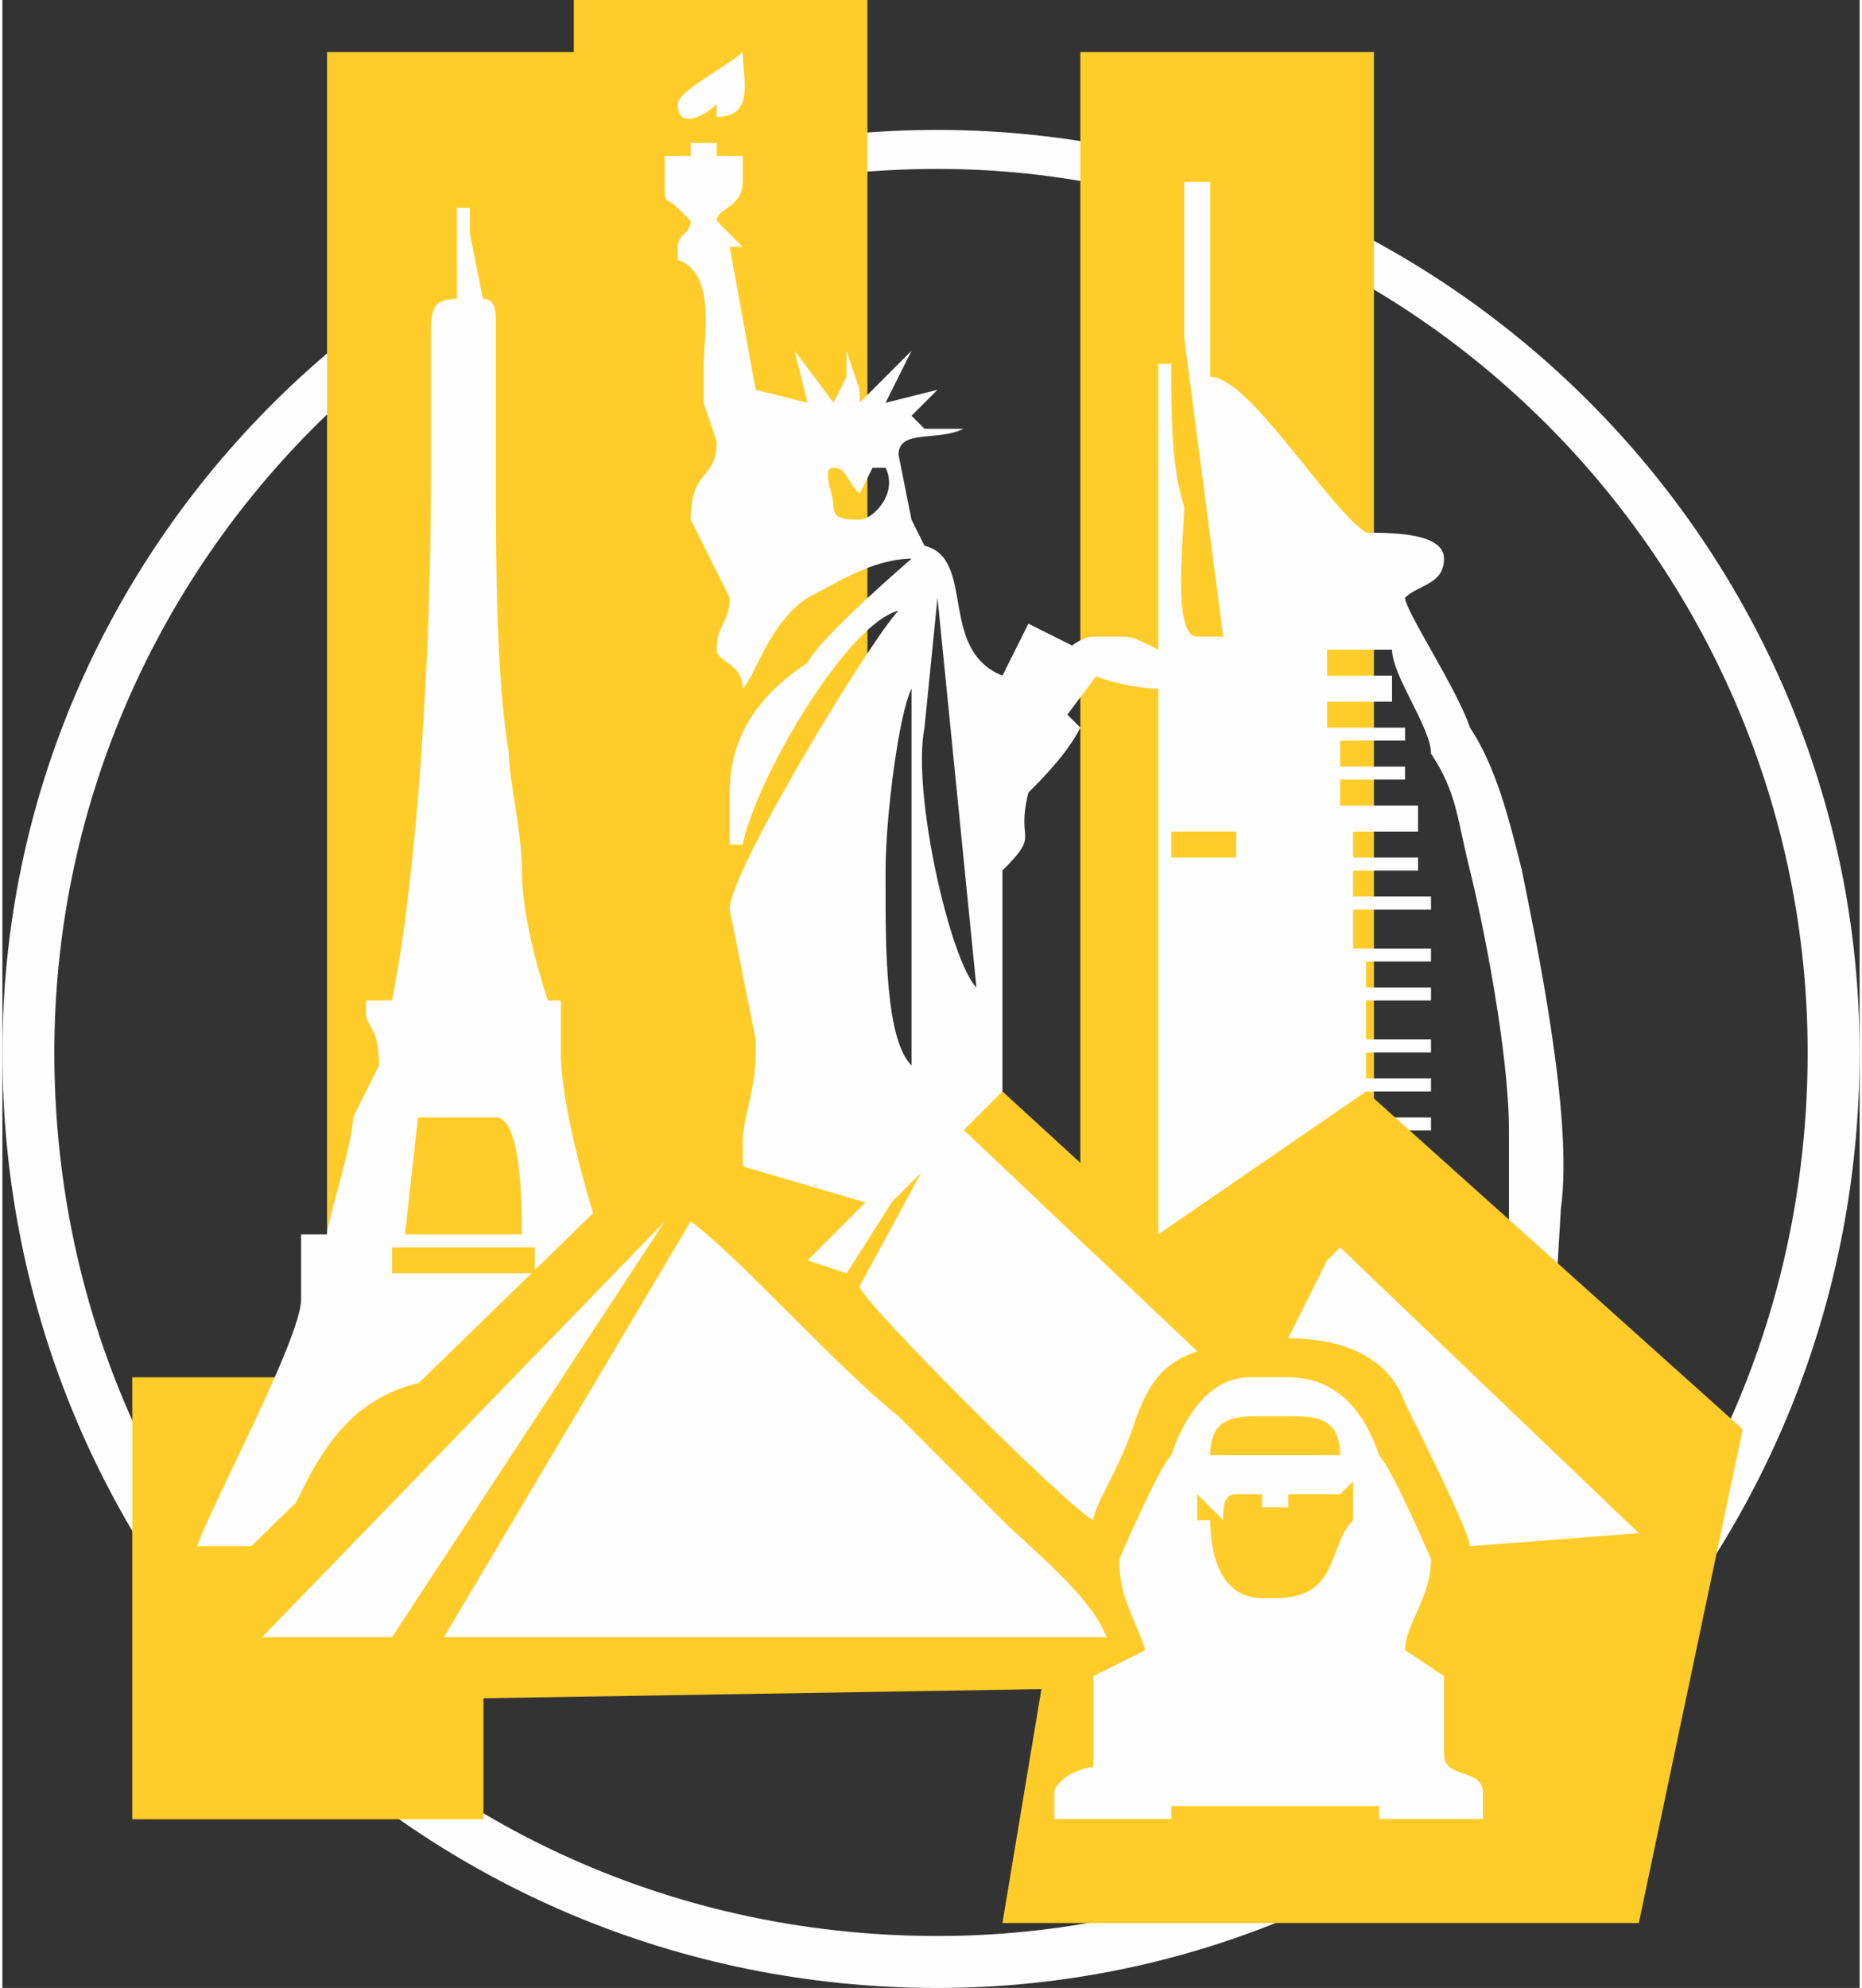 <?xml version="1.0" encoding="UTF-8"?>
<!DOCTYPE svg PUBLIC "-//W3C//DTD SVG 1.1//EN" "http://www.w3.org/Graphics/SVG/1.1/DTD/svg11.dtd">
<!-- Creator: CorelDRAW X8 -->
<svg xmlns="http://www.w3.org/2000/svg" xml:space="preserve" width="387px" height="413px" version="1.1" style="shape-rendering:geometricPrecision; text-rendering:geometricPrecision; image-rendering:optimizeQuality; fill-rule:evenodd; clip-rule:evenodd"
viewBox="0 0 143 153"
 xmlns:xlink="http://www.w3.org/1999/xlink">
 <rect x="0" y="0" width="143" height="153" fill="#333333" stroke="none"/>
 <defs>
  <style type="text/css">
   <![CDATA[
    .fil2 {fill:#FEFEFE}
    .fil1 {fill:#FFCC29}
    .fil0 {fill:#FEFEFE;fill-rule:nonzero}
   ]]>
  </style>
 </defs>
 <g id="Layer_x0020_1">
  <path class="fil0" d="M72 10c39,0 71,32 71,71 0,40 -32,72 -71,72 -40,0 -72,-32 -72,-72 0,-39 32,-71 72,-71zm67 71c0,-37 -30,-68 -67,-68 -38,0 -68,31 -68,68 0,38 30,68 68,68 37,0 67,-30 67,-68z"/>
  <rect class="fil1" x="83" y="4" width="22.604" height="94.117"/>
  <rect class="fil1" x="44" width="22.604" height="94.117"/>
  <rect class="fil1" x="25" y="4" width="22.604" height="94.117"/>
  <rect class="fil1" x="10" y="106" width="27.041" height="34.016"/>
  <path class="fil2" d="M35 19l0 4c-2,0 -2,1 -2,3l0 3 0 0 0 8c0,13 -1,30 -3,40l-2 0 0 1c0,1 1,1 1,4 -1,2 -1,2 -2,4 0,2 -2,8 -2,9l-2 0 0 5c0,3 -7,16 -8,19l6 0c3,-6 5,-13 15,-13l1 0c7,0 11,8 13,13l7 0c-2,-3 -9,-17 -9,-19l0 -5 -2 0c-1,-3 -3,-10 -3,-14l0 -1c0,-1 0,-1 0,-3l-1 0c-1,-3 -2,-7 -2,-10 0,-3 -1,-7 -1,-9 -1,-6 -1,-15 -1,-21l0 -8 0 0 0 -4c0,-1 0,-2 -1,-2l-1 -5 0 -2 -1 0 0 3zm-4 76l9 0c0,-2 0,-9 -2,-9l-6 0 -1 9zm-1 3l11 0 0 -2 -11 0 0 2z"/>
  <path class="fil2" d="M104 103l1 -2 4 0 0 -1 -4 0 0 -2 4 0 0 -1 -4 0 0 -3c1,0 0,0 1,0l4 0 0 -1 -3 0 -2 0 0 -2 5 0 0 -1 -5 0 0 -3 5 0 0 -1 -5 0 0 -2 5 0 0 -1 -5 0 0 -2 5 0 0 -1 -5 0 0 -3 5 0 0 -1 -5 0 0 -2 5 0 0 -1 -6 0 0 -3 6 0 0 -1 -6 0 0 -2 5 0 0 -1 -5 0 0 -2 5 0 0 -2 -6 0 0 -2 5 0 0 -1 -5 0 0 -2 5 0 0 -1 -6 0 0 -2 5 0 0 -2 -5 0 0 -2 5 0c0,2 3,6 3,8 2,3 2,5 3,9 1,4 3,14 3,20l0 8 -1 13 -3 0c-1,0 0,0 -1,0l-3 0 0 -1 -4 0 0 -3 3 0c2,0 1,0 2,-1l-5 0zm-26 10l0 5 52 0 0 -5 -2 0c-2,0 -2,-1 -4,-1l-2 0 0 -2 -3 0 1 -17c1,-7 -2,-21 -3,-26 -1,-4 -2,-8 -4,-11 -1,-3 -5,-9 -5,-10 1,-1 3,-1 3,-3 0,-2 -4,-2 -6,-2 -3,-2 -9,-12 -12,-12l0 -15 -2 0 0 12 3 23 -2 0c-2,0 -1,-8 -1,-10 -1,-3 -1,-7 -1,-11l-1 0 0 22c-2,-1 -2,-1 -3,-1l-2 0c-1,0 -2,1 -2,1 0,2 5,3 7,3l0 57 -3 0 0 2 -8 1zm12 -47l5 0 0 -2 -5 0 0 2z"/>
  <path class="fil2" d="M68 36c1,2 -1,4 -2,4 -1,0 -2,0 -2,-1 0,-1 -1,-3 0,-3 1,0 1,1 2,2l1 -2 1 0zm-16 -28c0,2 2,1 3,0l0 1c3,0 2,-3 2,-5 -1,1 -5,3 -5,4zm6 22l-2 -11 1 0c-1,-1 -2,-2 -2,-2 0,-1 2,-1 2,-3l0 -2 -2 0 0 -1 -2 0 0 1 -2 0 0 2c0,2 0,1 1,2l1 1c0,1 -1,1 -1,2l0 1c3,1 2,6 2,8l0 1c0,1 0,1 0,2l1 3c0,3 -2,2 -2,6 0,0 3,6 3,6 0,2 -1,2 -1,4l0 0c0,1 2,1 2,3 1,-1 2,-5 5,-7 2,-1 5,-3 8,-3 0,0 -7,6 -8,8 -3,2 -6,5 -6,10l0 4 1 0c1,-5 8,-17 12,-18 -2,2 -13,20 -13,23l2 10 0 1c0,3 -1,5 -1,7l0 1c0,2 1,3 1,5 0,1 -1,1 -2,4l-1 0 0 1 -2 0 0 4 2 0 0 16 -1 0 0 6 26 0 0 -6 0 0 0 -16 1 0 0 -4 -2 0 0 -1 -1 0 0 -2c0,-1 -2,-2 -2,-5 0,-1 1,-1 1,-2l0 -1 0 -21c3,-3 1,-2 2,-6 1,-1 3,-3 4,-5l-1 -1 3 -4 -6 -3 -2 4c-5,-2 -2,-9 -6,-10l-1 -2 -1 -5 0 0c0,-2 3,-1 5,-2l-3 0 -1 -1 2 -2 -4 1 2 -4 -4 4 0 -1 -1 -3c0,0 0,0 0,2l-1 2 -3 -4 1 4 -4 -1zm10 37l0 1c0,5 0,12 2,14l0 -29c-1,2 -2,10 -2,14zm3 -11c-1,5 2,18 4,20l-3 -30 -1 10zm-5 59l3 0 0 -8 -3 0 0 8zm5 0l3 0 0 -8 -3 0 0 8zm-10 0l3 0 0 -8 -3 0 0 8z"/>
  <polygon class="fil1" points="13,125 51,88 68,93 77,84 89,95 105,84 134,110 126,148 77,148 80,130 19,131 "/>
  <path class="fil2" d="M34 126l51 0c-1,-3 -6,-7 -8,-9 -2,-2 -5,-5 -8,-8 -5,-4 -12,-12 -16,-15l-19 32zm28 -29l3 1 7 -11 0 0 -10 10zm-42 29l10 0 21 -32 -31 32zm82 -29l-3 6c5,0 8,2 9,5 1,2 5,10 5,11l13 -1 -23 -22 -1 1zm-36 2c0,1 16,17 18,18 0,-1 2,-4 3,-7 1,-3 2,-5 5,-6l-19 -18c-1,2 -7,13 -7,13zm20 21c0,3 1,4 2,7l-4 2 0 7c-1,0 -3,1 -3,2l0 2 9 0 0 -1 10 0 2 0 4 0 0 1 8 0 0 -2c0,-2 -3,-1 -3,-3l0 -6 -3 -2c0,-2 2,-4 2,-7 0,0 -3,-7 -4,-8 -1,-3 -3,-6 -7,-6l-3 0c-3,0 -5,3 -6,6 -1,1 -4,8 -4,8zm17 -5c-1,0 -1,0 -2,0 -1,0 -1,0 -2,0l0 1 -2 0 0 -1c-2,0 -1,0 -2,0 -1,0 -1,1 -1,2l-2 -2 0 2 1 0c0,3 1,6 4,6l1 0c5,0 4,-4 6,-6l0 -3 -1 1zm-10 -3c2,0 4,0 5,0l5 0c0,-3 -2,-3 -4,-3l-2 0c-2,0 -4,0 -4,3z"/>
 </g>
</svg>
